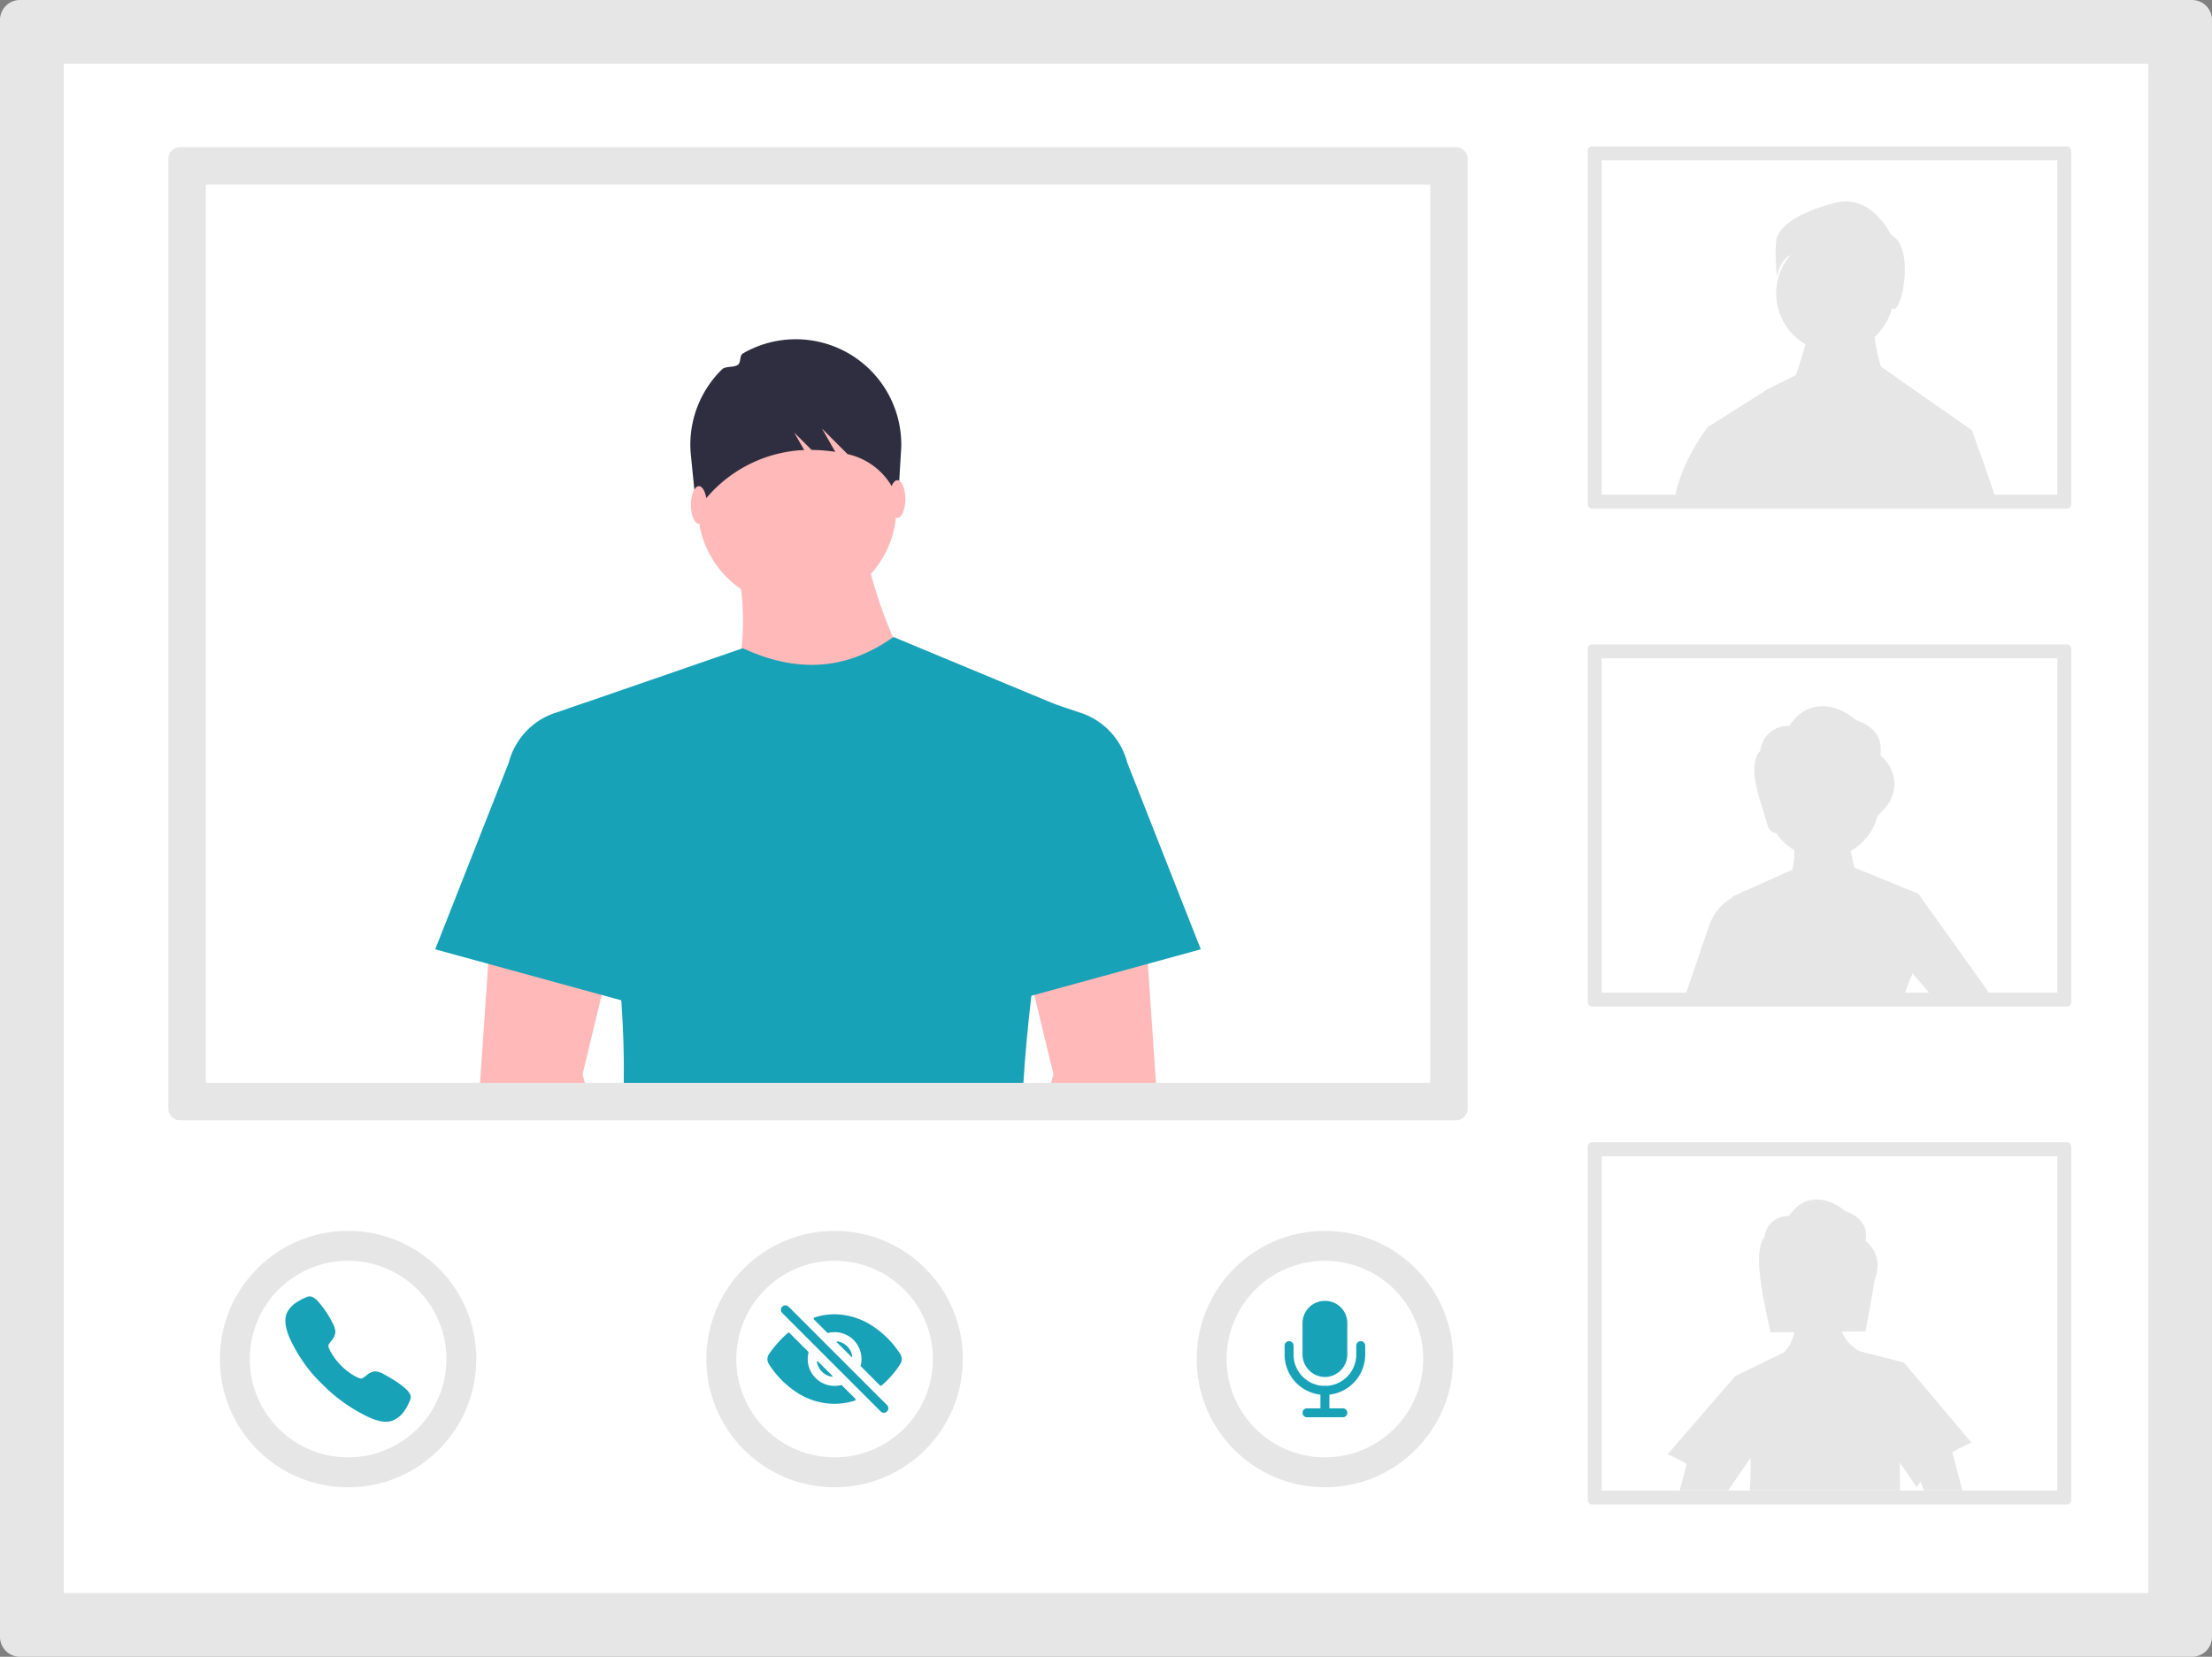 <svg id="a6b42628-8ef9-4ec8-9813-b77955dbdfae" data-name="Layer 1" xmlns="http://www.w3.org/2000/svg" width="877.056" height="657.001" viewBox="0 0 877.056 657.001"><rect x="0" y="0" width="877.056" height="657.001" fill="#808080" stroke="none"/><path d="M169.373,121.499a7.911,7.911,0,0,0-7.901,7.901V770.599a7.911,7.911,0,0,0,7.901,7.901h861.253a7.911,7.911,0,0,0,7.901-7.901V129.401a7.911,7.911,0,0,0-7.901-7.901Z" transform="translate(-161.472 -121.499)" fill="#e6e6e6"/><path d="M186.756,146.784V753.217h826.487V146.784Z" transform="translate(-161.472 -121.499)" fill="#fff"/><path d="M792.742,179.575a1.729,1.729,0,0,0-1.727,1.727V321.458a1.729,1.729,0,0,0,1.727,1.727h188.256a1.729,1.729,0,0,0,1.727-1.727V181.303a1.729,1.729,0,0,0-1.727-1.727Z" transform="translate(-161.472 -121.499)" fill="#e6e6e6"/><path d="M796.542,185.102V317.659H977.199V185.102Z" transform="translate(-161.472 -121.499)" fill="#fff"/><path d="M792.742,377.034a1.729,1.729,0,0,0-1.727,1.727V518.916a1.729,1.729,0,0,0,1.727,1.727h188.256a1.729,1.729,0,0,0,1.727-1.727V378.761a1.729,1.729,0,0,0-1.727-1.727Z" transform="translate(-161.472 -121.499)" fill="#e6e6e6"/><path d="M796.542,382.56V515.117H977.199V382.56Z" transform="translate(-161.472 -121.499)" fill="#fff"/><path d="M792.742,574.492a1.729,1.729,0,0,0-1.727,1.727V716.374a1.729,1.729,0,0,0,1.727,1.727h188.256a1.729,1.729,0,0,0,1.727-1.727V576.219a1.729,1.729,0,0,0-1.727-1.727Z" transform="translate(-161.472 -121.499)" fill="#e6e6e6"/><path d="M796.542,580.019V712.575H977.199V580.019Z" transform="translate(-161.472 -121.499)" fill="#fff"/><path d="M943.302,292.103l-35.995-25.182h-.012l-.002.004a61.832,61.832,0,0,1-2.52-11.832,23.283,23.283,0,0,0,6.897-11.515,4.23,4.23,0,0,1,.417.283c3.153,2.523,9.145-24.28-.946-29.325,0,0-7.568-16.397-22.073-12.613s-22.703,9.46-23.334,15.136.315,14.19.315,14.19.874-6.438,5.461-8.713a23.276,23.276,0,0,0,5.852,35.498c-1.095,3.759-2.557,8.631-3.786,12.209H873.576l-11,5.471-23.962,15.135s-9.455,11.975-12.614,25.855q-.366,1.638-.767,3.275H953.059C948.796,307.099,943.302,292.103,943.302,292.103Z" transform="translate(-161.472 -121.499)" fill="#e6e6e6"/><path d="M935.392,697.59a45.386,45.386,0,0,1,7.782-3.972l-26.785-31.802-17.702-4.53a16.338,16.338,0,0,1-6.981-7.724l9.478-.093,3.612-20.454c2.195-5.947,1.301-11.162-3.612-15.46.883-5.506-1.615-9.559-8.235-11.848-6.586-5.715-16.319-7.085-22.162,2.067a9.168,9.168,0,0,0-9.664,8.212c-5.366,6.237.592,29.131,2.358,37.854l9.42-.093a15.016,15.016,0,0,1-4.507,8.433l-.128-.128-18.828,9.211L822.655,698.228a45.07,45.07,0,0,1,7.585,3.833l-2.764,10.512h19.165l5.099-7.41h.256c0-.128.012-.256.012-.383l3.578-5.204c.081,4.205-.035,8.537-.325,12.997H914.868c-.093-3.705-.116-7.387-.116-11.046l6.667,9.675c.499-.732,1.034-1.417,1.568-2.114l1.313,3.485h15.262l-3.659-13.915A3.255,3.255,0,0,0,935.392,697.59Z" transform="translate(-161.472 -121.499)" fill="#e6e6e6"/><path d="M922.069,475.89l-25.31-10.349c-.604-2.393-1.115-4.646-1.44-6.632a22.372,22.372,0,0,0,10.593-13.81l2.672-2.869a14.407,14.407,0,0,0,3.949-11.22,15.065,15.065,0,0,0-5.54-9.989c1.034-6.539-1.928-11.348-9.78-14.066-7.805-6.772-19.362-8.409-26.285,2.451a10.886,10.886,0,0,0-11.476,9.745c-5.691,6.621.174,19.827,2.974,29.944a3.941,3.941,0,0,0,3.334,2.834,22.483,22.483,0,0,0,7.167,6.748,30.775,30.775,0,0,1-1.022,8.665l.023-.883-18.875,8.491-.011-.232-1.824,1.057-2.892,1.301c.023.116.046.221.07.337l-.267.151a20.141,20.141,0,0,0-8.804,10.465l-9.699,28.388h86.835a67.165,67.165,0,0,1,3.252-8.665l.023-.314,7.712,8.979h23.556Z" transform="translate(-161.472 -121.499)" fill="#e6e6e6"/><circle cx="330.921" cy="538.945" r="50.844" fill="#e6e6e6"/><circle cx="330.921" cy="538.945" r="38.98" fill="#fff"/><path d="M511.92,681.734a1.767,1.767,0,0,1-1.255-.52l-39.061-39.061a1.775,1.775,0,0,1,2.51-2.51l39.061,39.061a1.775,1.775,0,0,1-1.255,3.031Z" transform="translate(-161.472 -121.499)" fill="#17A2B8"/><path d="M491.502,667.07l-5.747-5.747a.222.222,0,0,0-.376.188,7.114,7.114,0,0,0,5.936,5.936.222.222,0,0,0,.188-.376Z" transform="translate(-161.472 -121.499)" fill="#17A2B8"/><path d="M493.278,653.787l5.756,5.754a.222.222,0,0,0,.377-.188,7.116,7.116,0,0,0-5.942-5.942.222.222,0,0,0-.191.376Z" transform="translate(-161.472 -121.499)" fill="#17A2B8"/><path d="M518.468,662.355a3.573,3.573,0,0,0-.011-3.857,37.611,37.611,0,0,0-11.016-11.156,27.913,27.913,0,0,0-15.086-4.668,25.138,25.138,0,0,0-7.97,1.308.444.444,0,0,0-.173.736l5.242,5.242a.444.444,0,0,0,.424.117,10.653,10.653,0,0,1,12.872,12.872.444.444,0,0,0,.117.423l7.54,7.546a.444.444,0,0,0,.599.027A38.152,38.152,0,0,0,518.468,662.355Z" transform="translate(-161.472 -121.499)" fill="#17A2B8"/><path d="M492.39,671.081a10.653,10.653,0,0,1-10.353-13.164.444.444,0,0,0-.117-.423l-7.417-7.42a.444.444,0,0,0-.6-.026,44.37,44.37,0,0,0-7.509,8.402,3.542,3.542,0,0,0-.071,3.944,37.063,37.063,0,0,0,10.906,11.169,27.499,27.499,0,0,0,15.126,4.62,26.435,26.435,0,0,0,8.061-1.282.444.444,0,0,0,.179-.737l-5.268-5.267a.444.444,0,0,0-.423-.117A10.652,10.652,0,0,1,492.39,671.081Z" transform="translate(-161.472 -121.499)" fill="#17A2B8"/><circle cx="138.013" cy="538.945" r="50.844" fill="#e6e6e6"/><circle cx="138.013" cy="538.945" r="38.98" fill="#fff"/><path d="M314.459,685.3c-2.166,0-5.209-.783-9.765-3.329a63.491,63.491,0,0,1-15.337-11.472A58.201,58.201,0,0,1,277.84,655.167c-4.088-7.435-3.391-11.332-2.612-12.998a10.375,10.375,0,0,1,4.067-4.363,19.564,19.564,0,0,1,3.178-1.687c.111-.048.214-.093.306-.134a2.97,2.97,0,0,1,2.436-.222,7.135,7.135,0,0,1,2.315,1.775,38.473,38.473,0,0,1,5.788,8.592,8.56,8.56,0,0,1,1.135,3.519,5.561,5.561,0,0,1-1.415,3.308c-.145.199-.29.388-.429.573-.844,1.11-1.03,1.43-.908,2.003.247,1.151,2.093,4.576,5.126,7.602s6.36,4.755,7.515,5.001c.597.128.924-.065,2.07-.94.164-.125.333-.255.509-.385a5.591,5.591,0,0,1,3.358-1.503h.007A8.041,8.041,0,0,1,313.82,666.55c1.997,1.008,6.559,3.727,8.56,5.746a7.132,7.132,0,0,1,1.781,2.309,2.993,2.993,0,0,1-.222,2.441c-.041.092-.087.193-.134.305a19.585,19.585,0,0,1-1.697,3.171,10.377,10.377,0,0,1-4.37,4.059A7.481,7.481,0,0,1,314.459,685.3Z" transform="translate(-161.472 -121.499)" fill="#17A2B8"/><circle cx="525.324" cy="538.945" r="50.844" fill="#e6e6e6"/><circle cx="525.324" cy="538.945" r="38.98" fill="#fff"/><path d="M693.898,683.526H679.694a1.775,1.775,0,0,1,0-3.551h14.204a1.775,1.775,0,1,1,0,3.551Z" transform="translate(-161.472 -121.499)" fill="#17A2B8"/><path d="M686.796,674.648a15.997,15.997,0,0,1-15.979-15.979v-3.551a1.775,1.775,0,0,1,3.551,0v3.551a12.428,12.428,0,0,0,24.857,0v-3.551a1.775,1.775,0,0,1,3.551,0v3.551A15.998,15.998,0,0,1,686.796,674.648Z" transform="translate(-161.472 -121.499)" fill="#17A2B8"/><path d="M686.796,683.526a1.775,1.775,0,0,1-1.775-1.775v-8.877a1.775,1.775,0,1,1,3.551,0V681.75A1.775,1.775,0,0,1,686.796,683.526Z" transform="translate(-161.472 -121.499)" fill="#17A2B8"/><path d="M686.796,667.546a8.748,8.748,0,0,1-6.275-2.674,8.976,8.976,0,0,1-2.602-6.314V646.24a8.843,8.843,0,0,1,8.808-8.877q.034-0.0.069,0a8.783,8.783,0,0,1,8.877,8.877v12.317A8.944,8.944,0,0,1,686.796,667.546Z" transform="translate(-161.472 -121.499)" fill="#17A2B8"/><path d="M232.873,179.853a4.647,4.647,0,0,0-4.641,4.641V561.118a4.647,4.647,0,0,0,4.641,4.641H738.752a4.647,4.647,0,0,0,4.641-4.641V184.494a4.647,4.647,0,0,0-4.641-4.641Z" transform="translate(-161.472 -121.499)" fill="#e6e6e6"/><path d="M243.084,194.704V550.907H728.541V194.704Z" transform="translate(-161.472 -121.499)" fill="#fff"/><polygon points="416.816 429.408 417.69 425.984 410.102 394.548 409.362 391.462 408.804 389.156 409.693 388.857 454.526 373.918 455.1 382.214 458.351 429.408 416.816 429.408" fill="#ffb9b9"/><polygon points="238.579 394.548 230.991 425.984 231.865 429.408 190.33 429.408 193.581 382.214 194.155 373.918 239.878 389.156 238.579 394.548" fill="#ffb9b9"/><path d="M523.28,389.997l-72.395,7.62c7.605-19.576,6.198-42.042,0-66.044h52.073A183.63,183.63,0,0,0,523.28,389.997Z" transform="translate(-161.472 -121.499)" fill="#ffb9b9"/><circle cx="316.085" cy="201.183" r="39.373" fill="#ffb9b9"/><path d="M590.598,405.24c-8.312,36.734-15.152,71.657-19.433,105.116-.118.874-.228,1.739-.331,2.605-.142,1.133-.283,2.267-.409,3.4q-2.102,17.532-3.172,34.546H408.795c.165-10.697-.189-21.637-.984-32.727-2.731-38.04-10.752-77.82-21.7-115.482l.079-.031,69.272-23.928.504-.173c19.969,9.217,39.851,9.642,59.575-4.345.063-.039.118-.087.181-.126l64.573,26.864.024.008Z" transform="translate(-161.472 -121.499)" fill="#17A2B8"/><path d="M637.588,497.954l-78.745,21.591,19.051-119.388,12.152,4.051a28.17,28.17,0,0,1,18.361,19.655Z" transform="translate(-161.472 -121.499)" fill="#17A2B8"/><path d="M334.037,497.954l78.745,21.591L393.731,400.157l-12.152,4.051a28.17,28.17,0,0,0-18.361,19.655Z" transform="translate(-161.472 -121.499)" fill="#17A2B8"/><path d="M475.026,256.079h0a41.626,41.626,0,0,0-19.017,5.599c-1.333.776-.717,3.573-1.949,4.485-1.551,1.149-4.92.451-6.293,1.797a41.715,41.715,0,0,0-12.405,33.609l2.187,21.747,5.16-5.643a53.785,53.785,0,0,1,35.869-17.61q.878-.06,1.759-.094l-3.97-6.947,6.899,6.899a67.178,67.178,0,0,1,9.399.765L487.387,291.45l10.129,10.129.001 0a27.082,27.082,0,0,1,18.923,15.434l1.125,2.494,1.26-20.747A41.819,41.819,0,0,0,475.026,256.079Z" transform="translate(-161.472 -121.499)" fill="#2f2e41"/><ellipse cx="277.115" cy="200.254" rx="3.148" ry="7.477" fill="#ffb9b9"/><ellipse cx="355.824" cy="197.892" rx="3.148" ry="7.477" fill="#ffb9b9"/></svg>